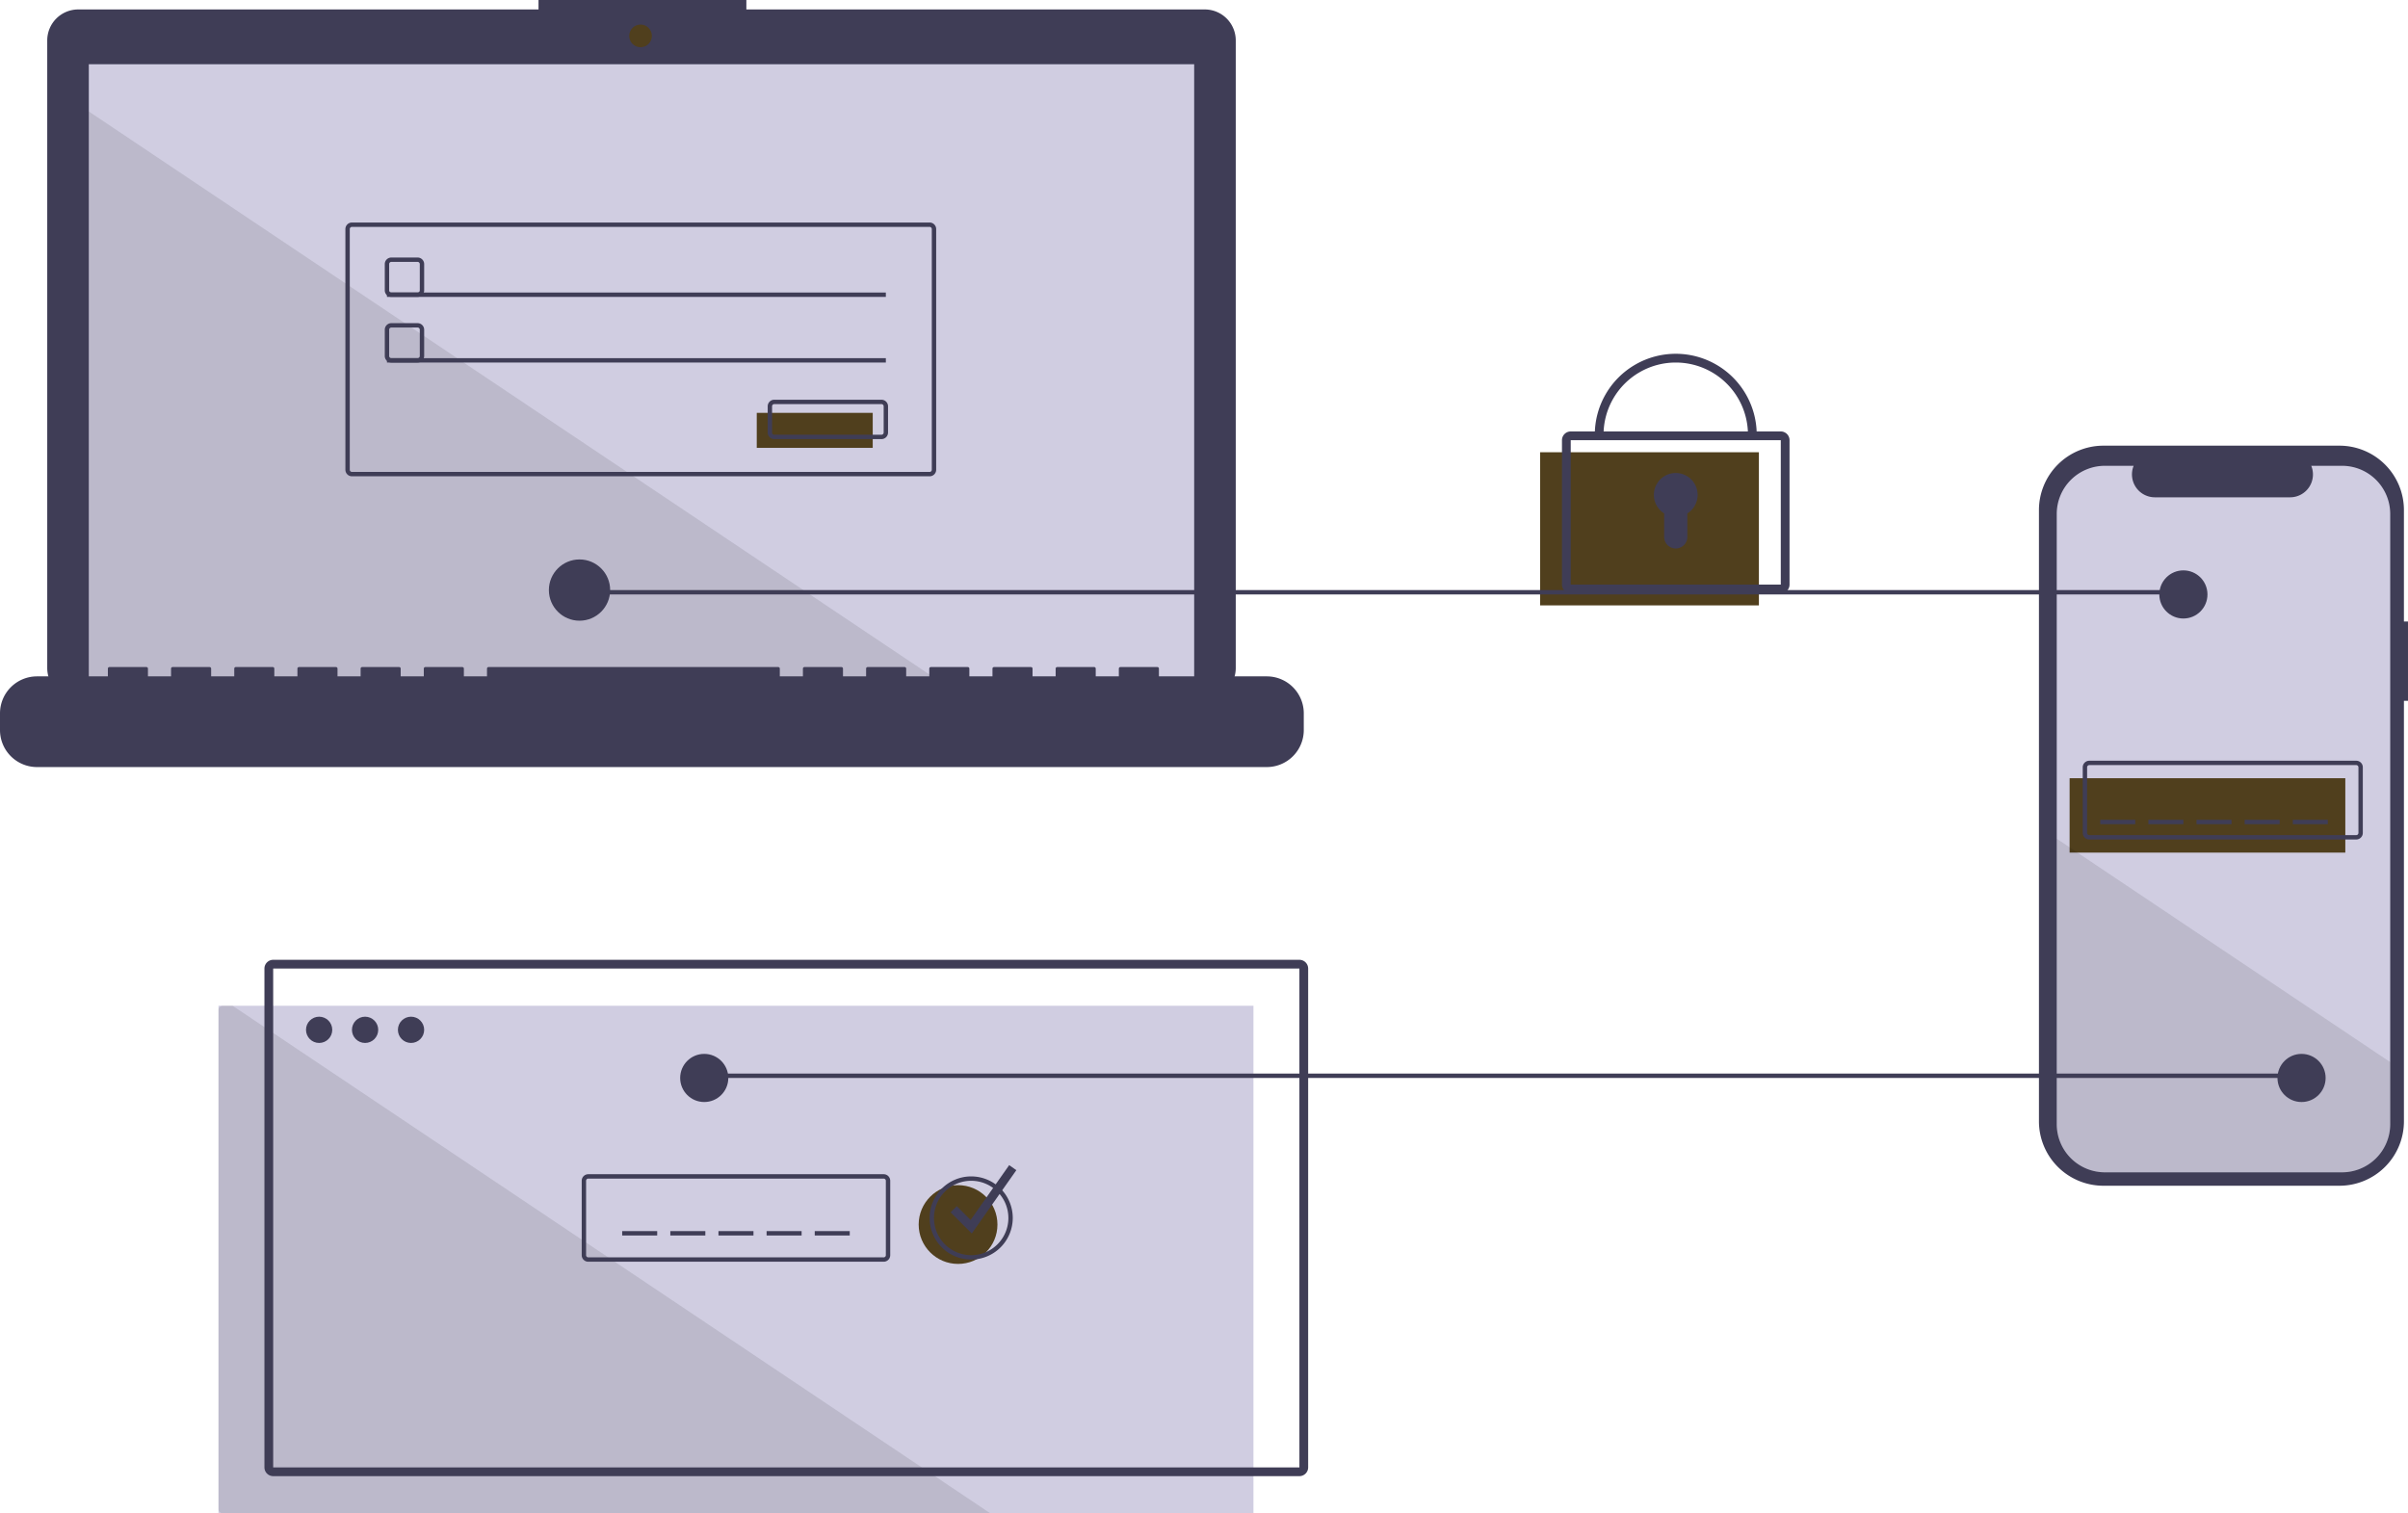 <svg id="a3a44bd2-1d5c-46a0-ab88-fbd2ff893ca0" data-name="Layer 1" xmlns="http://www.w3.org/2000/svg" width="1100.501" height="691.707" viewBox="0 0 1100.501 691.707"><title>two_factor_authentication</title><path d="M1150.25,388.237h-1.859V337.322a29.468,29.468,0,0,0-29.469-29.469H1011.052a29.468,29.468,0,0,0-29.469,29.469V616.648a29.469,29.469,0,0,0,29.469,29.469h107.871a29.469,29.469,0,0,0,29.469-29.469V424.48h1.859Z" transform="translate(-49.75 -104.147)" fill="#3f3d56"/><path d="M1142.121,339.053v278.92a22.011,22.011,0,0,1-22.01,22.01h-108.39a22.002,22.002,0,0,1-22-22.01v-278.92a22,22,0,0,1,22-22h13.15a10.461,10.461,0,0,0,9.68,14.4h61.8a10.44,10.44,0,0,0,9.68-14.4H1120.111A22.009,22.009,0,0,1,1142.121,339.053Z" transform="translate(-49.75 -104.147)" fill="#d0cde1"/><rect x="945.851" y="355.707" width="126" height="34" fill="#503f1d"/><path d="M1126.601,487.853h-122a3.003,3.003,0,0,1-3-3v-30a3.003,3.003,0,0,1,3-3h122a3.003,3.003,0,0,1,3,3v30A3.003,3.003,0,0,1,1126.601,487.853Zm-122-34a1.001,1.001,0,0,0-1,1v30a1.001,1.001,0,0,0,1,1h122a1.001,1.001,0,0,0,1-1v-30a1.001,1.001,0,0,0-1-1Z" transform="translate(-49.75 -104.147)" fill="#3f3d56"/><rect x="959.851" y="374.707" width="16" height="2" fill="#3f3d56"/><rect x="981.851" y="374.707" width="16" height="2" fill="#3f3d56"/><rect x="1003.851" y="374.707" width="16" height="2" fill="#3f3d56"/><rect x="1025.851" y="374.707" width="16" height="2" fill="#3f3d56"/><rect x="1047.851" y="374.707" width="16" height="2" fill="#3f3d56"/><path d="M1142.121,589.613v28.36a22.011,22.011,0,0,1-22.01,22.01h-108.39a22.002,22.002,0,0,1-22-22.01v-130.46Z" transform="translate(-49.75 -104.147)" opacity="0.1"/><rect x="99.851" y="459.707" width="473" height="232" fill="#d0cde1"/><path d="M502.351,795.853H151.601a2.006,2.006,0,0,1-2-2v-228a2.006,2.006,0,0,1,2-2h4.44Z" transform="translate(-49.75 -104.147)" opacity="0.1"/><rect x="318.851" y="490.707" width="733" height="2" fill="#3f3d56"/><path d="M600.343,108.464H390.853v-4.318H295.862v4.318H85.509a14.17,14.17,0,0,0-14.17,14.17V409.491a14.17,14.17,0,0,0,14.17,14.17H600.343a14.17,14.17,0,0,0,14.17-14.17V122.635A14.17,14.17,0,0,0,600.343,108.464Z" transform="translate(-49.75 -104.147)" fill="#3f3d56"/><rect x="40.591" y="29.357" width="505.17" height="284.98" fill="#d0cde1"/><circle cx="292.744" cy="16.407" r="5.181" fill="#503f1d"/><path d="M240.601,239.853h-12a3.003,3.003,0,0,1-3-3v-12a3.003,3.003,0,0,1,3-3h12a3.003,3.003,0,0,1,3,3v12A3.003,3.003,0,0,1,240.601,239.853Zm-12-16a1.001,1.001,0,0,0-1,1v12a1.001,1.001,0,0,0,1,1h12a1.001,1.001,0,0,0,1-1v-12a1.001,1.001,0,0,0-1-1Z" transform="translate(-49.75 -104.147)" fill="#3f3d56"/><rect x="176.851" y="133.707" width="228" height="2" fill="#3f3d56"/><rect x="345.851" y="188.707" width="53" height="16" fill="#503f1d"/><path d="M452.601,304.853h-49a3.003,3.003,0,0,1-3-3v-12a3.003,3.003,0,0,1,3-3h49a3.003,3.003,0,0,1,3,3v12A3.003,3.003,0,0,1,452.601,304.853Zm-49-16a1.001,1.001,0,0,0-1,1v12a1.001,1.001,0,0,0,1,1h49a1.001,1.001,0,0,0,1-1v-12a1.001,1.001,0,0,0-1-1Z" transform="translate(-49.75 -104.147)" fill="#3f3d56"/><rect x="703.851" y="206.707" width="100" height="70" fill="#503f1d"/><path d="M863.601,375.353h-96a4.004,4.004,0,0,1-4-4v-66a4.004,4.004,0,0,1,4-4h96a4.004,4.004,0,0,1,4,4v66A4.004,4.004,0,0,1,863.601,375.353Zm-96-70v66H863.604l-.003-66Z" transform="translate(-49.75 -104.147)" fill="#3f3d56"/><path d="M852.601,302.853h-4a33,33,0,1,0-66,0h-4a37,37,0,1,1,74,0Z" transform="translate(-49.75 -104.147)" fill="#3f3d56"/><path d="M825.601,330.353a10,10,0,1,0-15.294,8.473V349.559a5.294,5.294,0,0,0,5.294,5.294h0a5.294,5.294,0,0,0,5.294-5.294V338.826A9.983,9.983,0,0,0,825.601,330.353Z" transform="translate(-49.75 -104.147)" fill="#3f3d56"/><rect x="284.351" y="562.707" width="16" height="2" fill="#3f3d56"/><rect x="306.351" y="562.707" width="16" height="2" fill="#3f3d56"/><rect x="328.351" y="562.707" width="16" height="2" fill="#3f3d56"/><rect x="350.351" y="562.707" width="16" height="2" fill="#3f3d56"/><rect x="372.351" y="562.707" width="16" height="2" fill="#3f3d56"/><path d="M643.601,778.854H174.601a4.004,4.004,0,0,1-4-4v-228a4.004,4.004,0,0,1,4-4H643.601a4.004,4.004,0,0,1,4,4v228A4.004,4.004,0,0,1,643.601,778.854Zm-469-232v228H643.604l-.003-228Z" transform="translate(-49.75 -104.147)" fill="#3f3d56"/><circle cx="145.851" cy="470.707" r="6" fill="#3f3d56"/><circle cx="166.851" cy="470.707" r="6" fill="#3f3d56"/><circle cx="187.851" cy="470.707" r="6" fill="#3f3d56"/><path d="M453.601,680.853h-135a3.003,3.003,0,0,1-3-3v-34a3.003,3.003,0,0,1,3-3h135a3.003,3.003,0,0,1,3,3v34A3.003,3.003,0,0,1,453.601,680.853Zm-135-38a1.001,1.001,0,0,0-1,1v34a1.001,1.001,0,0,0,1,1h135a1.001,1.001,0,0,0,1-1v-34a1.001,1.001,0,0,0-1-1Z" transform="translate(-49.75 -104.147)" fill="#3f3d56"/><circle cx="437.851" cy="559.707" r="18" fill="#503f1d"/><path d="M493.601,679.853a19,19,0,1,1,19-19A19.022,19.022,0,0,1,493.601,679.853Zm0-36a17,17,0,1,0,17,17A17.019,17.019,0,0,0,493.601,643.853Z" transform="translate(-49.75 -104.147)" fill="#3f3d56"/><polygon points="444.118 563.803 434.437 554.121 437.265 551.293 443.584 557.611 461.216 532.555 464.487 534.858 444.118 563.803" fill="#3f3d56"/><polygon points="433.761 314.337 40.591 314.337 40.591 50.947 433.761 314.337" opacity="0.1"/><path d="M628.697,413.298H579.395v-3.552a.704.704,0,0,0-.704-.704H561.787a.704.704,0,0,0-.704.704v3.552H550.518v-3.552a.704.704,0,0,0-.704-.704H532.91a.704.704,0,0,0-.704.704v3.552H521.641v-3.552a.704.704,0,0,0-.704-.704H504.033a.704.704,0,0,0-.704.704v3.552H492.764v-3.552a.704.704,0,0,0-.704-.704H475.157a.704.704,0,0,0-.704.704v3.552H463.887v-3.552a.704.704,0,0,0-.704-.704H446.28a.704.704,0,0,0-.704.704v3.552H435.01v-3.552a.704.704,0,0,0-.704-.704H417.403a.704.704,0,0,0-.704.704v3.552H406.134v-3.552a.704.704,0,0,0-.704-.704H273.018a.704.704,0,0,0-.704.704v3.552H261.749v-3.552a.704.704,0,0,0-.704-.704H244.141a.704.704,0,0,0-.704.704v3.552H232.872v-3.552a.704.704,0,0,0-.704-.704H215.264a.704.704,0,0,0-.704.704v3.552H203.995v-3.552a.704.704,0,0,0-.704-.704H186.387a.704.704,0,0,0-.704.704v3.552H175.118v-3.552a.704.704,0,0,0-.704-.704H157.51a.704.704,0,0,0-.704.704v3.552H146.241v-3.552a.704.704,0,0,0-.704-.704H128.633a.704.704,0,0,0-.704.704v3.552H117.364v-3.552a.704.704,0,0,0-.704-.704H99.756a.704.704,0,0,0-.704.704v3.552H66.653A16.904,16.904,0,0,0,49.75,430.202v7.643a16.904,16.904,0,0,0,16.904,16.904H628.697A16.904,16.904,0,0,0,645.601,437.845V430.202A16.904,16.904,0,0,0,628.697,413.298Z" transform="translate(-49.75 -104.147)" fill="#3f3d56"/><path d="M474.601,321.853h-264a3.003,3.003,0,0,1-3-3v-110a3.003,3.003,0,0,1,3-3h264a3.003,3.003,0,0,1,3,3v110A3.003,3.003,0,0,1,474.601,321.853Zm-264-114a1.001,1.001,0,0,0-1,1v110a1.001,1.001,0,0,0,1,1h264a1.001,1.001,0,0,0,1-1v-110a1.001,1.001,0,0,0-1-1Z" transform="translate(-49.75 -104.147)" fill="#3f3d56"/><path d="M240.601,269.853h-12a3.003,3.003,0,0,1-3-3v-12a3.003,3.003,0,0,1,3-3h12a3.003,3.003,0,0,1,3,3v12A3.003,3.003,0,0,1,240.601,269.853Zm-12-16a1.001,1.001,0,0,0-1,1v12a1.001,1.001,0,0,0,1,1h12a1.001,1.001,0,0,0,1-1v-12a1.001,1.001,0,0,0-1-1Z" transform="translate(-49.75 -104.147)" fill="#3f3d56"/><rect x="176.851" y="163.707" width="228" height="2" fill="#3f3d56"/><rect x="264.851" y="269.707" width="733" height="2" fill="#3f3d56"/><circle cx="264.851" cy="269.707" r="14" fill="#3f3d56"/><circle cx="997.851" cy="271.707" r="11" fill="#3f3d56"/><circle cx="1051.851" cy="492.707" r="11" fill="#3f3d56"/><circle cx="321.851" cy="492.707" r="11" fill="#3f3d56"/></svg>